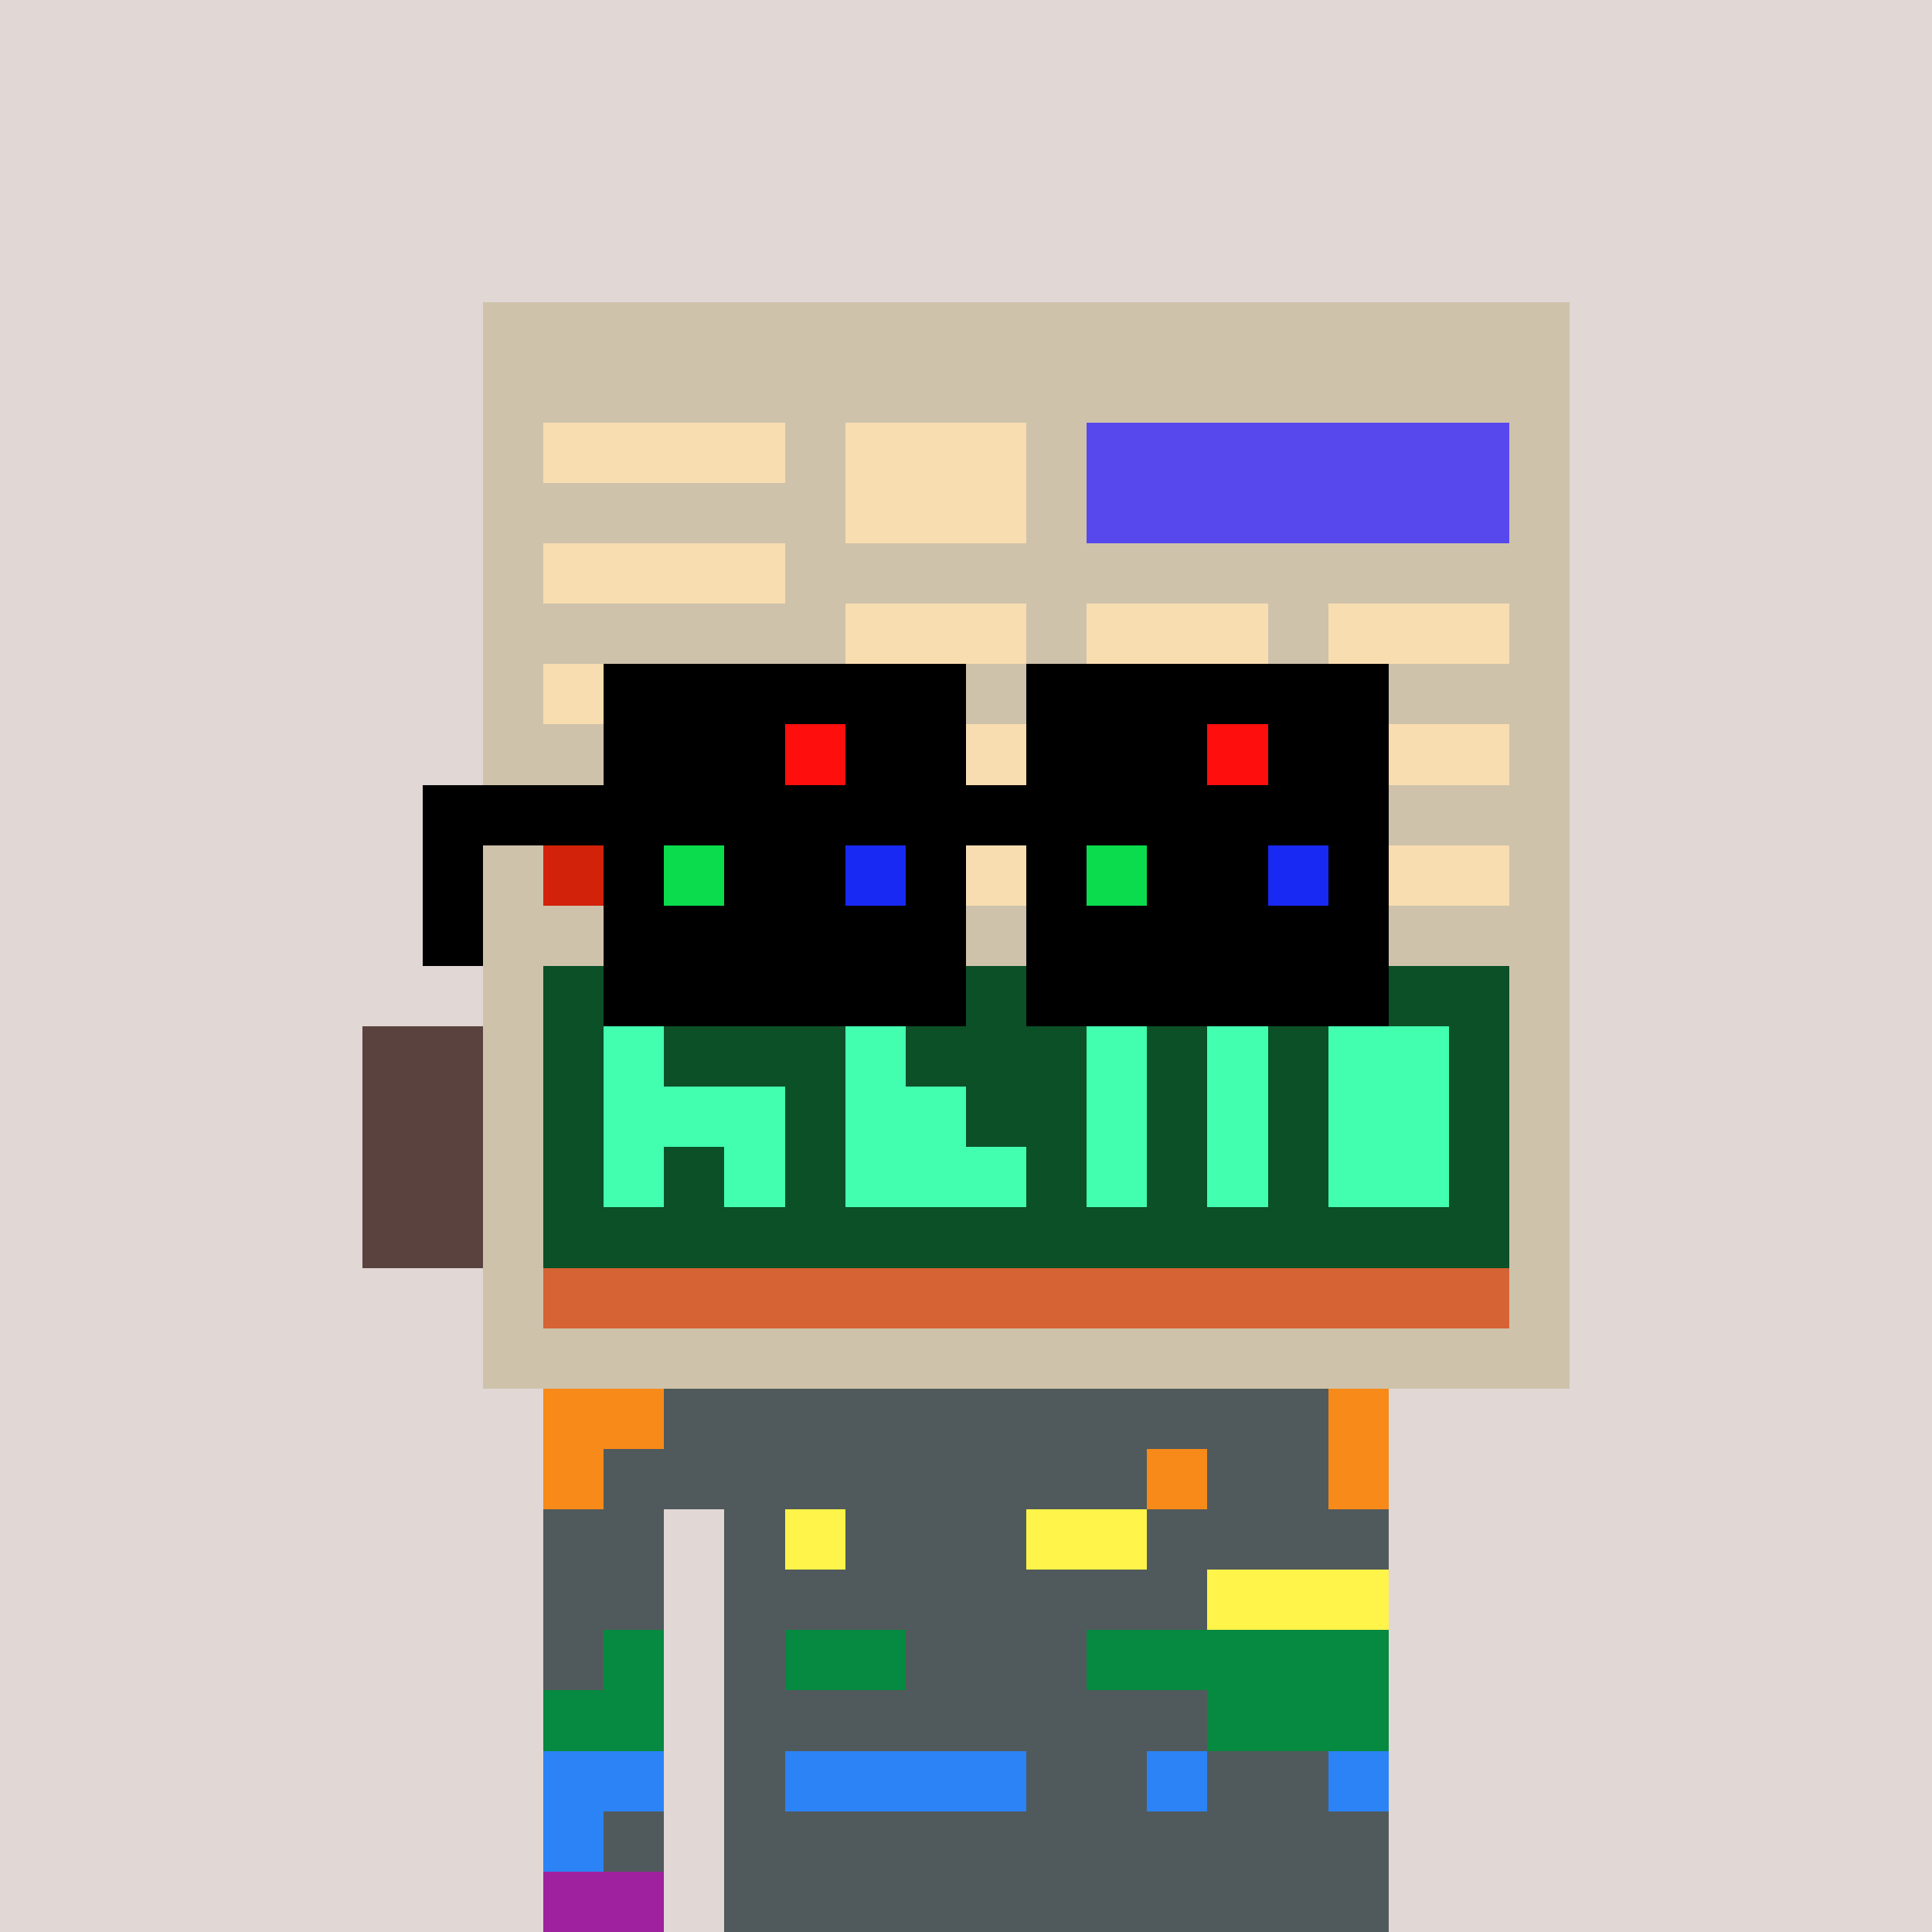 <svg width="320" height="320" viewBox="0 0 320 320" xmlns="http://www.w3.org/2000/svg" shape-rendering="crispEdges"><rect width="100%" height="100%" fill="#e1d7d5" /><rect width="140" height="10" x="90" y="210" fill="#4b4949" /><rect width="140" height="10" x="90" y="220" fill="#4b4949" /><rect width="140" height="10" x="90" y="230" fill="#4b4949" /><rect width="140" height="10" x="90" y="240" fill="#4b4949" /><rect width="20" height="10" x="90" y="250" fill="#4b4949" /><rect width="110" height="10" x="120" y="250" fill="#4b4949" /><rect width="20" height="10" x="90" y="260" fill="#4b4949" /><rect width="110" height="10" x="120" y="260" fill="#4b4949" /><rect width="20" height="10" x="90" y="270" fill="#4b4949" /><rect width="110" height="10" x="120" y="270" fill="#4b4949" /><rect width="20" height="10" x="90" y="280" fill="#4b4949" /><rect width="110" height="10" x="120" y="280" fill="#4b4949" /><rect width="20" height="10" x="90" y="290" fill="#4b4949" /><rect width="110" height="10" x="120" y="290" fill="#4b4949" /><rect width="20" height="10" x="90" y="300" fill="#4b4949" /><rect width="110" height="10" x="120" y="300" fill="#4b4949" /><rect width="20" height="10" x="90" y="310" fill="#4b4949" /><rect width="110" height="10" x="120" y="310" fill="#4b4949" /><rect width="140" height="10" x="90" y="210" fill="#505a5c" /><rect width="20" height="10" x="90" y="220" fill="#ff1a0b" /><rect width="60" height="10" x="110" y="220" fill="#505a5c" /><rect width="30" height="10" x="170" y="220" fill="#ff1a0b" /><rect width="30" height="10" x="200" y="220" fill="#505a5c" /><rect width="20" height="10" x="90" y="230" fill="#f78a18" /><rect width="110" height="10" x="110" y="230" fill="#505a5c" /><rect width="10" height="10" x="220" y="230" fill="#f78a18" /><rect width="10" height="10" x="90" y="240" fill="#f78a18" /><rect width="90" height="10" x="100" y="240" fill="#505a5c" /><rect width="10" height="10" x="190" y="240" fill="#f78a18" /><rect width="20" height="10" x="200" y="240" fill="#505a5c" /><rect width="10" height="10" x="220" y="240" fill="#f78a18" /><rect width="20" height="10" x="90" y="250" fill="#505a5c" /><rect width="10" height="10" x="120" y="250" fill="#505a5c" /><rect width="10" height="10" x="130" y="250" fill="#fff449" /><rect width="30" height="10" x="140" y="250" fill="#505a5c" /><rect width="20" height="10" x="170" y="250" fill="#fff449" /><rect width="40" height="10" x="190" y="250" fill="#505a5c" /><rect width="20" height="10" x="90" y="260" fill="#505a5c" /><rect width="80" height="10" x="120" y="260" fill="#505a5c" /><rect width="30" height="10" x="200" y="260" fill="#fff449" /><rect width="10" height="10" x="90" y="270" fill="#505a5c" /><rect width="10" height="10" x="100" y="270" fill="#068940" /><rect width="10" height="10" x="120" y="270" fill="#505a5c" /><rect width="20" height="10" x="130" y="270" fill="#068940" /><rect width="30" height="10" x="150" y="270" fill="#505a5c" /><rect width="50" height="10" x="180" y="270" fill="#068940" /><rect width="20" height="10" x="90" y="280" fill="#068940" /><rect width="80" height="10" x="120" y="280" fill="#505a5c" /><rect width="30" height="10" x="200" y="280" fill="#068940" /><rect width="20" height="10" x="90" y="290" fill="#2b83f6" /><rect width="10" height="10" x="120" y="290" fill="#505a5c" /><rect width="40" height="10" x="130" y="290" fill="#2b83f6" /><rect width="20" height="10" x="170" y="290" fill="#505a5c" /><rect width="10" height="10" x="190" y="290" fill="#2b83f6" /><rect width="20" height="10" x="200" y="290" fill="#505a5c" /><rect width="10" height="10" x="220" y="290" fill="#2b83f6" /><rect width="10" height="10" x="90" y="300" fill="#2b83f6" /><rect width="10" height="10" x="100" y="300" fill="#505a5c" /><rect width="110" height="10" x="120" y="300" fill="#505a5c" /><rect width="20" height="10" x="90" y="310" fill="#9f21a0" /><rect width="110" height="10" x="120" y="310" fill="#505a5c" /><rect width="180" height="10" x="80" y="50" fill="#cfc2ab" /><rect width="180" height="10" x="80" y="60" fill="#cfc2ab" /><rect width="10" height="10" x="80" y="70" fill="#cfc2ab" /><rect width="40" height="10" x="90" y="70" fill="#f8ddb0" /><rect width="10" height="10" x="130" y="70" fill="#cfc2ab" /><rect width="30" height="10" x="140" y="70" fill="#f8ddb0" /><rect width="10" height="10" x="170" y="70" fill="#cfc2ab" /><rect width="70" height="10" x="180" y="70" fill="#5648ed" /><rect width="10" height="10" x="250" y="70" fill="#cfc2ab" /><rect width="60" height="10" x="80" y="80" fill="#cfc2ab" /><rect width="30" height="10" x="140" y="80" fill="#f8ddb0" /><rect width="10" height="10" x="170" y="80" fill="#cfc2ab" /><rect width="70" height="10" x="180" y="80" fill="#5648ed" /><rect width="10" height="10" x="250" y="80" fill="#cfc2ab" /><rect width="10" height="10" x="80" y="90" fill="#cfc2ab" /><rect width="40" height="10" x="90" y="90" fill="#f8ddb0" /><rect width="130" height="10" x="130" y="90" fill="#cfc2ab" /><rect width="60" height="10" x="80" y="100" fill="#cfc2ab" /><rect width="30" height="10" x="140" y="100" fill="#f8ddb0" /><rect width="10" height="10" x="170" y="100" fill="#cfc2ab" /><rect width="30" height="10" x="180" y="100" fill="#f8ddb0" /><rect width="10" height="10" x="210" y="100" fill="#cfc2ab" /><rect width="30" height="10" x="220" y="100" fill="#f8ddb0" /><rect width="10" height="10" x="250" y="100" fill="#cfc2ab" /><rect width="10" height="10" x="80" y="110" fill="#cfc2ab" /><rect width="40" height="10" x="90" y="110" fill="#f8ddb0" /><rect width="130" height="10" x="130" y="110" fill="#cfc2ab" /><rect width="60" height="10" x="80" y="120" fill="#cfc2ab" /><rect width="30" height="10" x="140" y="120" fill="#f8ddb0" /><rect width="10" height="10" x="170" y="120" fill="#cfc2ab" /><rect width="30" height="10" x="180" y="120" fill="#f8ddb0" /><rect width="10" height="10" x="210" y="120" fill="#cfc2ab" /><rect width="30" height="10" x="220" y="120" fill="#f8ddb0" /><rect width="10" height="10" x="250" y="120" fill="#cfc2ab" /><rect width="10" height="10" x="80" y="130" fill="#cfc2ab" /><rect width="40" height="10" x="90" y="130" fill="#d22209" /><rect width="130" height="10" x="130" y="130" fill="#cfc2ab" /><rect width="10" height="10" x="80" y="140" fill="#cfc2ab" /><rect width="40" height="10" x="90" y="140" fill="#d22209" /><rect width="10" height="10" x="130" y="140" fill="#cfc2ab" /><rect width="30" height="10" x="140" y="140" fill="#f8ddb0" /><rect width="10" height="10" x="170" y="140" fill="#cfc2ab" /><rect width="30" height="10" x="180" y="140" fill="#f8ddb0" /><rect width="10" height="10" x="210" y="140" fill="#cfc2ab" /><rect width="30" height="10" x="220" y="140" fill="#f8ddb0" /><rect width="10" height="10" x="250" y="140" fill="#cfc2ab" /><rect width="180" height="10" x="80" y="150" fill="#cfc2ab" /><rect width="10" height="10" x="80" y="160" fill="#cfc2ab" /><rect width="160" height="10" x="90" y="160" fill="#0b5027" /><rect width="10" height="10" x="250" y="160" fill="#cfc2ab" /><rect width="20" height="10" x="60" y="170" fill="#5a423f" /><rect width="10" height="10" x="80" y="170" fill="#cfc2ab" /><rect width="10" height="10" x="90" y="170" fill="#0b5027" /><rect width="10" height="10" x="100" y="170" fill="#42ffb0" /><rect width="30" height="10" x="110" y="170" fill="#0b5027" /><rect width="10" height="10" x="140" y="170" fill="#42ffb0" /><rect width="30" height="10" x="150" y="170" fill="#0b5027" /><rect width="10" height="10" x="180" y="170" fill="#42ffb0" /><rect width="10" height="10" x="190" y="170" fill="#0b5027" /><rect width="10" height="10" x="200" y="170" fill="#42ffb0" /><rect width="10" height="10" x="210" y="170" fill="#0b5027" /><rect width="20" height="10" x="220" y="170" fill="#42ffb0" /><rect width="10" height="10" x="240" y="170" fill="#0b5027" /><rect width="10" height="10" x="250" y="170" fill="#cfc2ab" /><rect width="20" height="10" x="60" y="180" fill="#5a423f" /><rect width="10" height="10" x="80" y="180" fill="#cfc2ab" /><rect width="10" height="10" x="90" y="180" fill="#0b5027" /><rect width="30" height="10" x="100" y="180" fill="#42ffb0" /><rect width="10" height="10" x="130" y="180" fill="#0b5027" /><rect width="20" height="10" x="140" y="180" fill="#42ffb0" /><rect width="20" height="10" x="160" y="180" fill="#0b5027" /><rect width="10" height="10" x="180" y="180" fill="#42ffb0" /><rect width="10" height="10" x="190" y="180" fill="#0b5027" /><rect width="10" height="10" x="200" y="180" fill="#42ffb0" /><rect width="10" height="10" x="210" y="180" fill="#0b5027" /><rect width="20" height="10" x="220" y="180" fill="#42ffb0" /><rect width="10" height="10" x="240" y="180" fill="#0b5027" /><rect width="10" height="10" x="250" y="180" fill="#cfc2ab" /><rect width="20" height="10" x="60" y="190" fill="#5a423f" /><rect width="10" height="10" x="80" y="190" fill="#cfc2ab" /><rect width="10" height="10" x="90" y="190" fill="#0b5027" /><rect width="10" height="10" x="100" y="190" fill="#42ffb0" /><rect width="10" height="10" x="110" y="190" fill="#0b5027" /><rect width="10" height="10" x="120" y="190" fill="#42ffb0" /><rect width="10" height="10" x="130" y="190" fill="#0b5027" /><rect width="30" height="10" x="140" y="190" fill="#42ffb0" /><rect width="10" height="10" x="170" y="190" fill="#0b5027" /><rect width="10" height="10" x="180" y="190" fill="#42ffb0" /><rect width="10" height="10" x="190" y="190" fill="#0b5027" /><rect width="10" height="10" x="200" y="190" fill="#42ffb0" /><rect width="10" height="10" x="210" y="190" fill="#0b5027" /><rect width="20" height="10" x="220" y="190" fill="#42ffb0" /><rect width="10" height="10" x="240" y="190" fill="#0b5027" /><rect width="10" height="10" x="250" y="190" fill="#cfc2ab" /><rect width="20" height="10" x="60" y="200" fill="#5a423f" /><rect width="10" height="10" x="80" y="200" fill="#cfc2ab" /><rect width="160" height="10" x="90" y="200" fill="#0b5027" /><rect width="10" height="10" x="250" y="200" fill="#cfc2ab" /><rect width="10" height="10" x="80" y="210" fill="#cfc2ab" /><rect width="160" height="10" x="90" y="210" fill="#d56333" /><rect width="10" height="10" x="250" y="210" fill="#cfc2ab" /><rect width="180" height="10" x="80" y="220" fill="#cfc2ab" /><rect width="60" height="10" x="100" y="110" fill="#000000" /><rect width="60" height="10" x="170" y="110" fill="#000000" /><rect width="30" height="10" x="100" y="120" fill="#000000" /><rect width="10" height="10" x="130" y="120" fill="#ff0e0e" /><rect width="20" height="10" x="140" y="120" fill="#000000" /><rect width="30" height="10" x="170" y="120" fill="#000000" /><rect width="10" height="10" x="200" y="120" fill="#ff0e0e" /><rect width="20" height="10" x="210" y="120" fill="#000000" /><rect width="160" height="10" x="70" y="130" fill="#000000" /><rect width="10" height="10" x="70" y="140" fill="#000000" /><rect width="10" height="10" x="100" y="140" fill="#000000" /><rect width="10" height="10" x="110" y="140" fill="#0adc4d" /><rect width="20" height="10" x="120" y="140" fill="#000000" /><rect width="10" height="10" x="140" y="140" fill="#1929f4" /><rect width="10" height="10" x="150" y="140" fill="#000000" /><rect width="10" height="10" x="170" y="140" fill="#000000" /><rect width="10" height="10" x="180" y="140" fill="#0adc4d" /><rect width="20" height="10" x="190" y="140" fill="#000000" /><rect width="10" height="10" x="210" y="140" fill="#1929f4" /><rect width="10" height="10" x="220" y="140" fill="#000000" /><rect width="10" height="10" x="70" y="150" fill="#000000" /><rect width="60" height="10" x="100" y="150" fill="#000000" /><rect width="60" height="10" x="170" y="150" fill="#000000" /><rect width="60" height="10" x="100" y="160" fill="#000000" /><rect width="60" height="10" x="170" y="160" fill="#000000" /></svg>